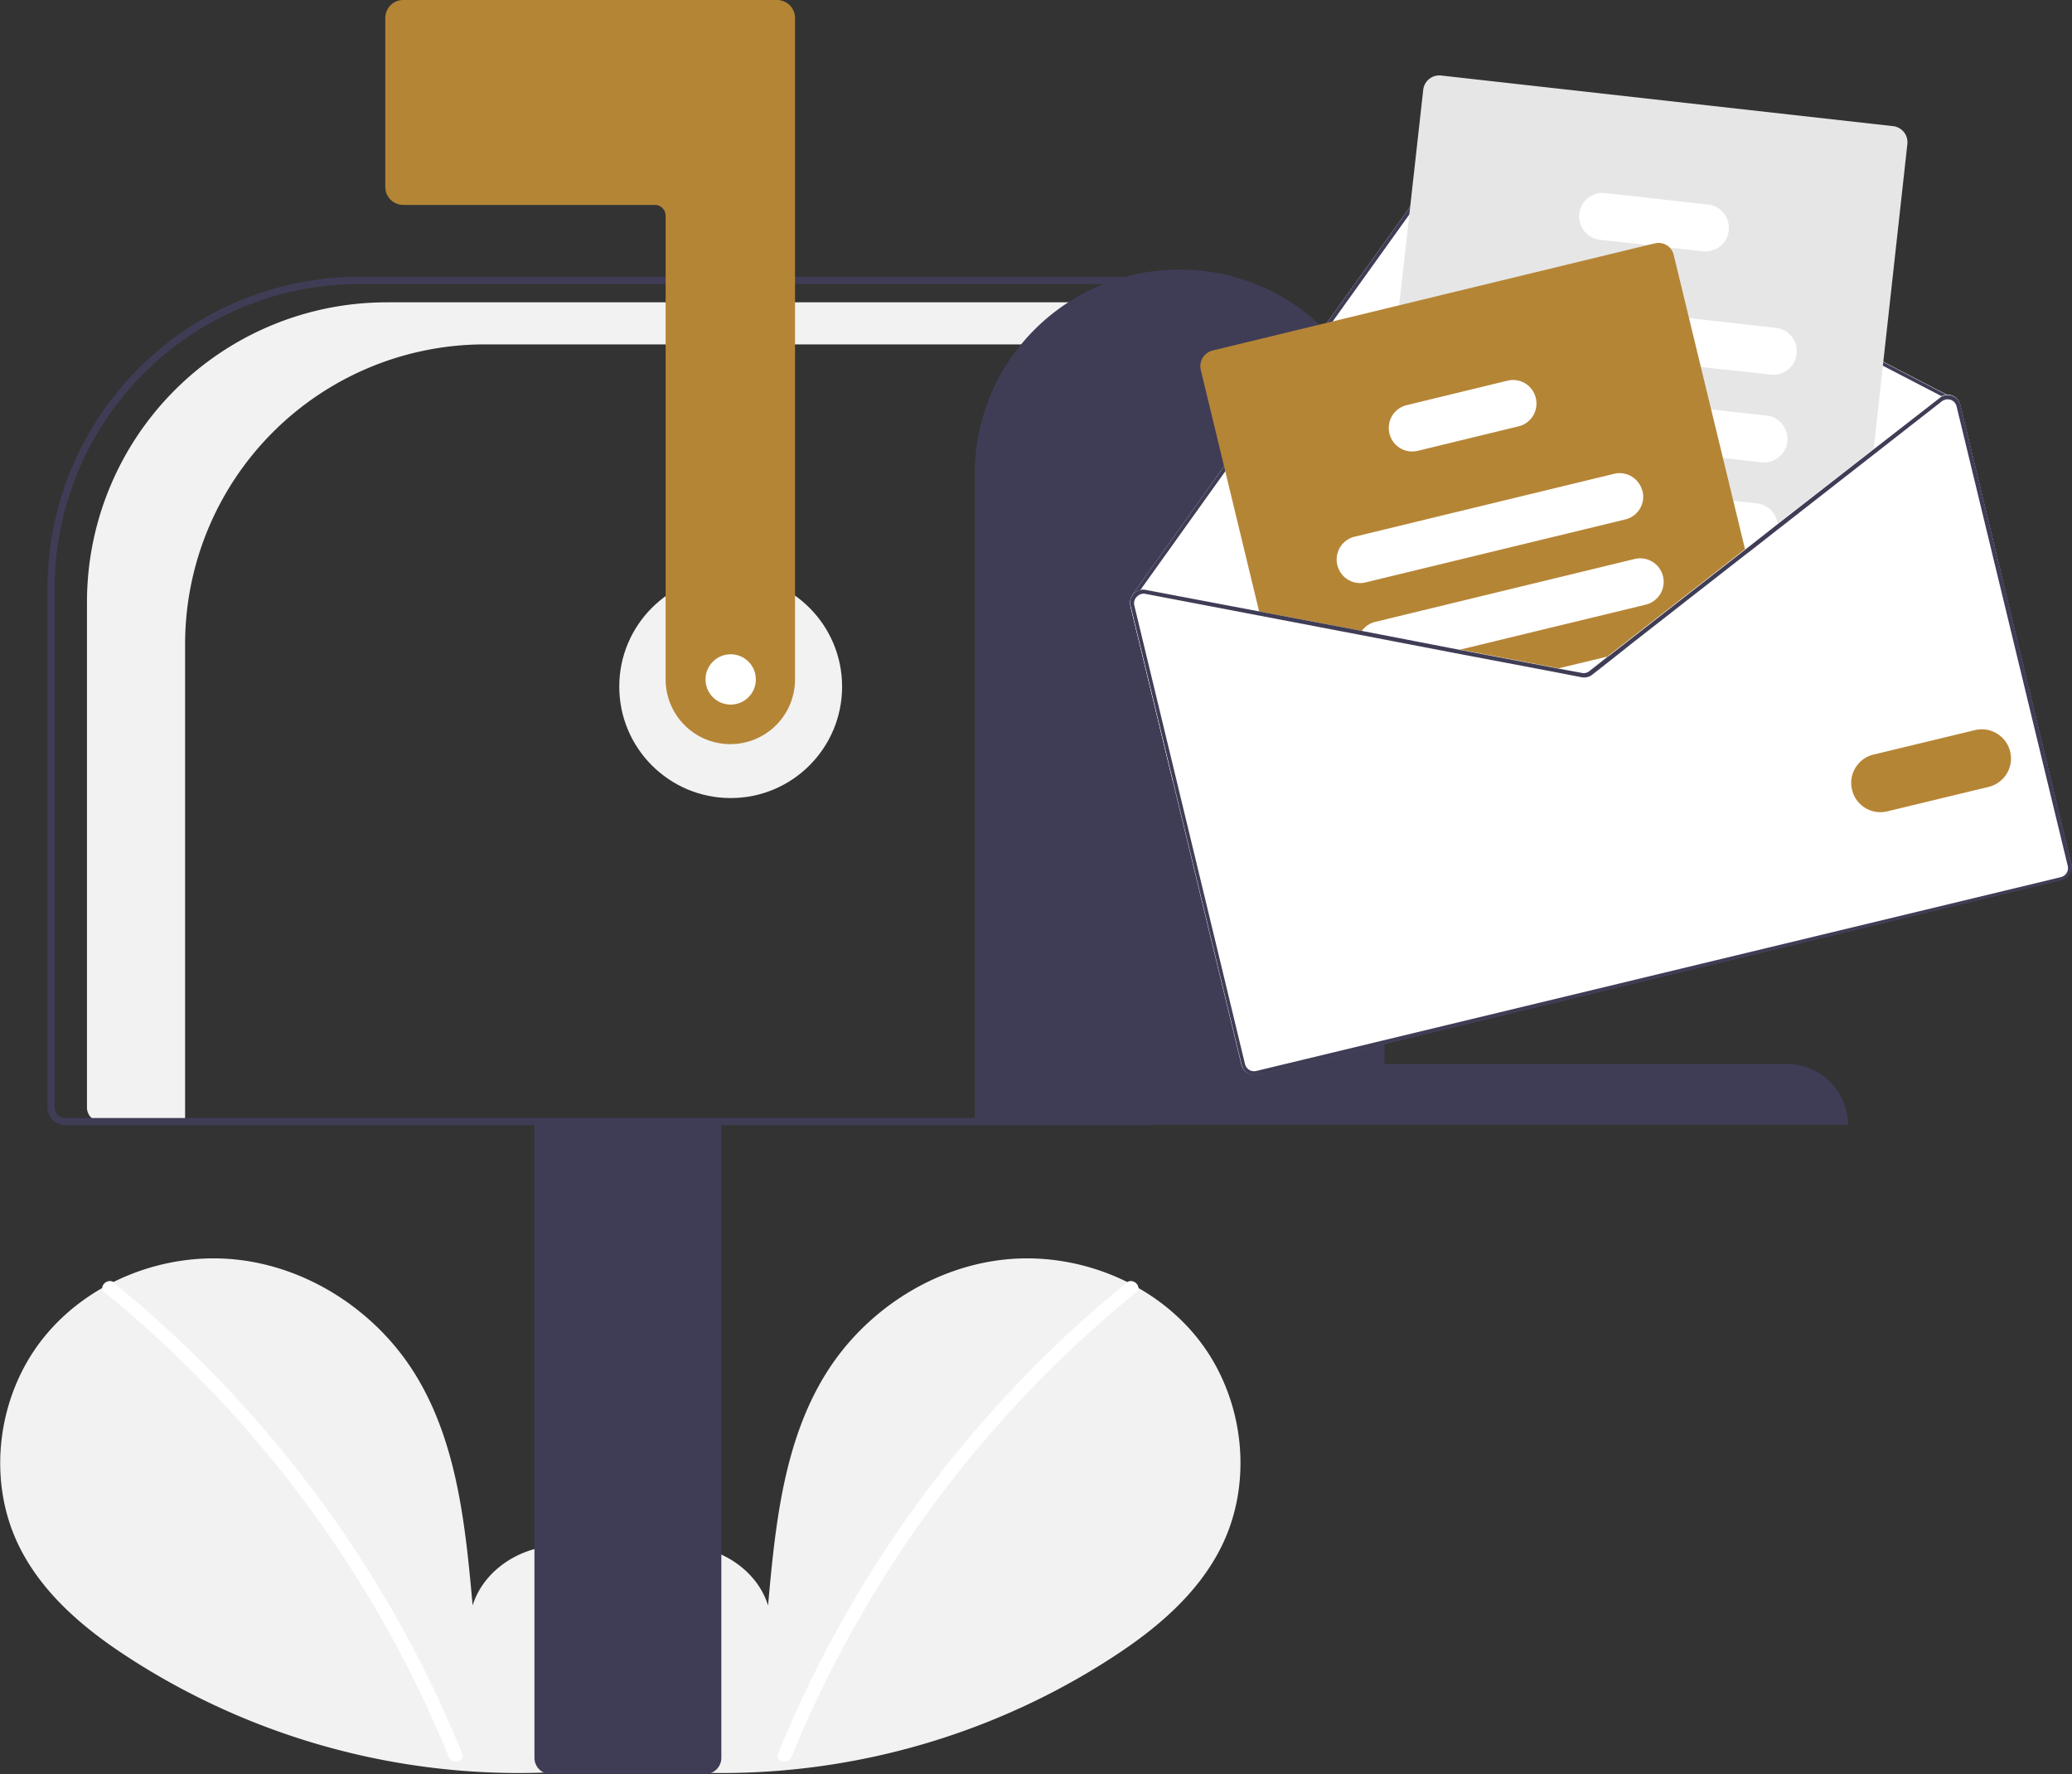 <svg xmlns="http://www.w3.org/2000/svg" data-name="Layer 1" width="576.5" height="493.5" viewBox="0 0 576.499 493.5" xmlns:xlink="http://www.w3.org/1999/xlink"><rect x="0" y="0" width="576.499" height="493.5" fill="#333333" stroke="none"/><path d="M 481.2 691.6 c 9.3 -7.8 14.9 -20.2 13.4 -32.2 s -10.6 -23.1 -22.4 -25.6 s -25.3 4.5 -28.9 16.1 c -2 -22.3 -4.3 -45.5 -16.1 -64.5 c -10.7 -17.2 -29.3 -29.5 -49.5 -31.7 s -41.4 6.1 -54 22 s -15.6 39 -6.8 57.3 c 6.5 13.5 18.4 23.5 31 31.6 a 199.8 199.8 0 0 0 136.6 29.9" transform="translate(-311.8,-203.3)" fill="#f2f2f2"/><path d="M 343.5 560.2 A 326.9 326.9 0 0 1 389.1 605.4 a 327.8 327.8 0 0 1 51.3 85.7 c 0.9 2.3 -2.8 3.2 -3.7 1 a 324.5 324.5 0 0 0 -29.6 -56.1 a 325.7 325.7 0 0 0 -66.2 -73.2 c -1.9 -1.5 0.8 -4.2 2.7 -2.7 Z" transform="translate(-311.8,-203.3)" fill="#ffffff"/><path d="M 487.6 691.6 c -9.3 -7.8 -14.9 -20.2 -13.4 -32.2 s 10.6 -23.1 22.4 -25.6 s 25.3 4.5 28.9 16.1 c 2 -22.3 4.3 -45.5 16.1 -64.5 c 10.7 -17.2 29.3 -29.5 49.5 -31.7 s 41.4 6.1 54 22 s 15.6 39 6.8 57.3 c -6.5 13.5 -18.4 23.5 -31 31.6 a 199.8 199.8 0 0 1 -136.6 29.9" transform="translate(-311.8,-203.3)" fill="#f2f2f2"/><path d="M 625.2 560.2 A 326.9 326.9 0 0 0 579.6 605.4 a 327.8 327.8 0 0 0 -51.3 85.7 c -0.9 2.3 2.8 3.2 3.7 1 a 326 326 0 0 1 95.9 -129.3 c 1.9 -1.5 -0.8 -4.2 -2.7 -2.7 Z" transform="translate(-311.8,-203.3)" fill="#ffffff"/><circle cx="203.3" cy="191" r="31" fill="#f2f2f2"/><path d="M 419.4 287.4 H 633 V 299.1 H 446.7 a 83.4 83.4 0 0 0 -83.4 83.4 V 515.3 H 339.9 a 3.9 3.9 0 0 1 -3.9 -3.9 V 370.8 A 83.4 83.4 0 0 1 419.4 287.4 Z" transform="matrix(1,0,0,1,-311.8,-203.3)" fill="#f2f2f2"/><path d="M 460.5 692.3 V 514.8 h 52 v 177.5 a 4.5 4.5 0 0 1 -4.5 4.5 h -43 A 4.5 4.5 0 0 1 460.5 692.3 Z" transform="translate(-311.8,-203.3)" fill="#3f3d56"/><path d="M 325 511.3 V 366.9 A 86.8 86.8 0 0 1 411.7 280.3 H 632 v 236 h -302 A 5 5 0 0 1 325 511.3 Z m 305 -229 H 411.7 a 84.8 84.8 0 0 0 -84.7 84.7 V 511.3 a 3 3 0 0 0 3 3 h 300 Z" transform="translate(-311.8,-203.3)" fill="#3f3d56"/><path d="M 515 410.3 a 18 18 0 0 1 -18 -18 v -129 a 3 3 0 0 0 -3 -3 h -70 a 5 5 0 0 1 -5 -5 v -47 a 5 5 0 0 1 5 -5 h 104 a 5 5 0 0 1 5 5 v 184 A 18 18 0 0 1 515 410.3 Z" transform="translate(-311.8,-203.3)" fill="#b58536"/><path d="M 640 278.3 h 0 a 56.9 56.9 0 0 1 57 56.8 V 499.3 h 112 a 17 17 0 0 1 17 16.9 h -243 V 335 A 56.9 56.9 0 0 1 640 278.3 Z" transform="translate(-311.8,-203.3)" fill="#3f3d56"/><path d="M 626.3 371.8 l 11.8 48.8 L 869 364.7 l -11.8 -48.8 a 3.6 3.6 0 0 0 -2.4 -2.6 a 3.6 3.6 0 0 0 -1.3 -0.2 L 720.1 244 a 3.7 3.7 0 0 0 -4.7 1.1 l -64.3 89.7 L 626.9 368.7 a 0.5 0.5 0 0 0 -0.1 0.4 A 3.6 3.6 0 0 0 626.3 371.8 Z" transform="translate(-311.8,-203.3)" fill="#ffffff"/><path d="M 626.8 369.1 a 0.5 0.5 0 0 0 0.2 0.3 a 0.6 0.6 0 0 0 0.4 0.1 a 0.5 0.5 0 0 0 0.3 -0.2 l 0.1 -0.1 l 1.3 -1.8 l 22.9 -32 l 64.3 -89.7 a 2.6 2.6 0 0 1 3.3 -0.8 l 132.4 68.6 l 1.2 0.6 a 1.3 1.3 0 0 0 0.1 0.1 a 1.6 1.6 0 0 1 0.3 0 a 0.5 0.5 0 0 0 0.3 -0.2 a 0.5 0.5 0 0 0 -0.2 -0.7 l -0.2 -0.1 L 720.1 244 a 3.7 3.7 0 0 0 -4.7 1.1 l -64.3 89.7 L 626.9 368.7 A 0.5 0.5 0 0 0 626.8 369.1 Z" transform="translate(-311.8,-203.3)" fill="#3f3d56"/><path d="M 696.1 374.1 l 5.1 0.6 l 38.1 4.2 l 25.3 2.8 l 1.5 0.2 l 31.6 -24.6 l 1.2 -0.9 l 7.5 -5.8 l 26.5 -20.7 l 0.2 -1.5 l 9.4 -85.1 a 4.5 4.5 0 0 0 -3.9 -4.9 L 712.7 224.3 a 4.5 4.5 0 0 0 -4.9 3.9 L 701.1 288.2 l -3.7 33.3 L 694.1 351.3 l -1.5 13.8 l -0.4 4 A 4.5 4.5 0 0 0 696.1 374.1 Z" transform="translate(-311.8,-203.3)" fill="#e6e6e6"/><path d="M 730.7 299.4 l 54.5 6 l 19.3 2.1 a 6.5 6.5 0 1 0 1.4 -13 l -24 -2.7 l -49.8 -5.5 a 6.5 6.5 0 0 0 -1.4 13 Z" transform="translate(-311.8,-203.3)" fill="#ffffff"/><path d="M 727.6 323.6 c 0.1 0 0.3 0.1 0.4 0.1 l 63.3 7 l 10.6 1.2 a 6.5 6.5 0 0 0 1.4 -13 l -15.3 -1.7 l -50.1 -5.6 l -8.4 -0.9 a 6.5 6.5 0 0 0 -1.9 12.9 Z" transform="translate(-311.8,-203.3)" fill="#ffffff"/><path d="M 720.4 344.9 a 6.5 6.5 0 0 0 4.9 3.1 l 25.9 2.9 l 46.2 5.1 l 0 0 l 1.5 0.2 l 7.5 -5.8 a 6.5 6.5 0 0 0 0 -1.3 a 6.6 6.6 0 0 0 -5.8 -5.8 l -6.4 -0.7 l -25.5 -2.8 l -18.3 -2 l -23.7 -2.6 a 6.5 6.5 0 0 0 -6.3 9.9 Z" transform="translate(-311.8,-203.3)" fill="#ffffff"/><path d="M 756.9 270 l 13.6 1.5 l 6 0.7 l 9.1 1 a 6.5 6.5 0 0 0 1.4 -13 l -28.6 -3.2 a 6.5 6.5 0 1 0 -1.4 13 Z" transform="translate(-311.8,-203.3)" fill="#ffffff"/><path d="M 645.9 306.2 l 16.5 68.3 l 27.6 5.2 l 25.5 4.9 l 27.4 5.2 l 8.8 1.7 a 3.7 3.7 0 0 0 2.9 -0.7 l 7 -5.5 l 4.4 -3.5 l 31.6 -24.6 l -20.1 -82.9 a 4.4 4.4 0 0 0 -1.2 -2.2 a 4.4 4.4 0 0 0 -4.1 -1.1 L 649.2 300.8 A 4.5 4.5 0 0 0 645.9 306.2 Z" transform="translate(-311.8,-203.3)" fill="#b58536"/><path d="M 683.9 360.5 a 6.5 6.5 0 0 0 7.9 4.8 l 72.2 -17.5 a 6.5 6.5 0 0 0 4.8 -7.9 a 2.1 2.1 0 0 0 -0.1 -0.2 a 6.5 6.5 0 0 0 -7.8 -4.6 l -72.2 17.5 A 6.5 6.5 0 0 0 683.9 360.5 Z" transform="translate(-311.8,-203.3)" fill="#ffffff"/><path d="M 690.1 379.7 l 25.5 4.9 L 769.7 371.5 a 6.5 6.5 0 1 0 -3.1 -12.7 l -72.2 17.5 a 6.5 6.5 0 0 0 -3.7 2.5 A 6.6 6.6 0 0 0 690.1 379.7 Z" transform="translate(-311.8,-203.3)" fill="#ffffff"/><path d="M 743 389.8 l 8.8 1.7 a 3.7 3.7 0 0 0 2.9 -0.7 l 7 -5.5 Z" transform="translate(-311.8,-203.3)" fill="#ffffff"/><path d="M 698.4 323.9 a 6.5 6.5 0 0 0 7.9 4.8 l 28 -6.8 a 6.5 6.5 0 0 0 4.8 -7.9 a 6.5 6.5 0 0 0 -1.2 -2.5 a 6.5 6.5 0 0 0 -6.7 -2.3 l -28 6.8 a 6.5 6.5 0 0 0 -4.8 7.9 Z" transform="translate(-311.8,-203.3)" fill="#ffffff"/><path d="M 715.6 384.6 l 27.4 5.2 l 8.8 1.7 a 3.7 3.7 0 0 0 2.9 -0.7 l 7 -5.5 l -2.5 0.6 l -5.2 4.1 a 2.6 2.6 0 0 1 -2.1 0.5 l -6.5 -1.2 l -27.4 -5.2 Z m 81.8 -28.5 l 0.3 1.1 l 1.2 -0.9 Z m -81.8 28.5 l 27.4 5.2 l 8.8 1.7 a 3.7 3.7 0 0 0 2.9 -0.7 l 7 -5.5 l -2.5 0.6 l -5.2 4.1 a 2.6 2.6 0 0 1 -2.1 0.5 l -6.5 -1.2 l -27.4 -5.2 Z m 0 0 l 27.4 5.2 l 8.8 1.7 a 3.7 3.7 0 0 0 2.9 -0.7 l 7 -5.5 l -2.5 0.6 l -5.2 4.1 a 2.6 2.6 0 0 1 -2.1 0.5 l -6.5 -1.2 l -27.4 -5.2 Z m -89.3 -12.8 l 30.9 127.7 a 3.7 3.7 0 0 0 4.4 2.7 l 223.8 -54.2 a 3.7 3.7 0 0 0 2.7 -4.4 l -30.9 -127.7 a 3.6 3.6 0 0 0 -2.4 -2.6 a 3.6 3.6 0 0 0 -1.3 -0.2 a 3.5 3.5 0 0 0 -1.5 0.4 a 3.2 3.2 0 0 0 -0.6 0.4 l -18.4 14.3 l -26.7 20.8 l -8.9 7 l 0 0 l 0 0 l -32.8 25.6 l -5.4 4.2 l -5.2 4.1 a 2.6 2.6 0 0 1 -2.1 0.5 l -6.5 -1.2 l -27.4 -5.2 L 690.7 378.8 L 630.6 367.4 a 3.6 3.6 0 0 0 -1.5 0 a 3.7 3.7 0 0 0 -1.8 1 a 4.1 4.1 0 0 0 -0.5 0.7 A 3.6 3.6 0 0 0 626.3 371.8 Z m 89.3 12.8 l 27.4 5.2 l 8.8 1.7 a 3.7 3.7 0 0 0 2.9 -0.7 l 7 -5.5 l -2.5 0.6 l -5.2 4.1 a 2.6 2.6 0 0 1 -2.1 0.5 l -6.5 -1.2 l -27.4 -5.2 Z m 0 0 l 27.4 5.2 l 8.8 1.7 a 3.7 3.7 0 0 0 2.9 -0.7 l 7 -5.5 l -2.5 0.6 l -5.2 4.1 a 2.6 2.6 0 0 1 -2.1 0.5 l -6.5 -1.2 l -27.4 -5.2 Z m 0 0 l 27.4 5.2 l 8.8 1.7 a 3.7 3.7 0 0 0 2.9 -0.7 l 7 -5.5 l -2.5 0.6 l -5.2 4.1 a 2.6 2.6 0 0 1 -2.1 0.5 l -6.5 -1.2 l -27.4 -5.2 Z" transform="translate(-311.8,-203.3)" fill="#ffffff"/><path d="M 715.6 384.6 l 27.4 5.2 l 8.8 1.7 a 3.7 3.7 0 0 0 2.9 -0.7 l 7 -5.5 l -2.5 0.6 l -5.2 4.1 a 2.6 2.6 0 0 1 -2.1 0.5 l -6.5 -1.2 l -27.4 -5.2 Z m 81.8 -28.5 l 0.3 1.1 l 1.2 -0.9 Z m -81.8 28.5 l 27.4 5.2 l 8.8 1.7 a 3.7 3.7 0 0 0 2.9 -0.7 l 7 -5.5 l -2.5 0.6 l -5.2 4.1 a 2.6 2.6 0 0 1 -2.1 0.5 l -6.5 -1.2 l -27.4 -5.2 Z m 0 0 l 27.4 5.2 l 8.8 1.7 a 3.7 3.7 0 0 0 2.9 -0.7 l 7 -5.5 l -2.5 0.6 l -5.2 4.1 a 2.6 2.6 0 0 1 -2.1 0.5 l -6.5 -1.2 l -27.4 -5.2 Z M 627.8 369.2 l 0.1 0.1 c 0 0 0.1 -0.1 0.1 -0.1 a 2.6 2.6 0 0 1 2.4 -0.8 l 59.7 11.4 l 25.5 4.9 l 27.4 5.2 l 8.8 1.7 a 3.7 3.7 0 0 0 2.9 -0.7 l 7 -5.5 l -2.5 0.6 l -5.2 4.1 a 2.6 2.6 0 0 1 -2.1 0.5 l -6.5 -1.2 l -27.4 -5.2 L 690.7 378.8 L 630.6 367.4 a 3.6 3.6 0 0 0 -1.5 0 Z m -1.4 2.7 l 30.9 127.7 a 3.7 3.7 0 0 0 4.4 2.7 l 223.8 -54.2 a 3.7 3.7 0 0 0 2.7 -4.4 l -30.9 -127.7 a 3.6 3.6 0 0 0 -2.4 -2.6 a 3.6 3.6 0 0 0 -1.3 -0.2 a 3.5 3.5 0 0 0 -1.5 0.4 a 3.2 3.2 0 0 0 -0.6 0.4 l -18.4 14.3 l -26.7 20.8 l -8.9 7 l 0 0 l 0 0 l -32.8 25.6 l -5.4 4.2 l -5.2 4.1 a 2.6 2.6 0 0 1 -2.1 0.5 l -6.5 -1.2 l -27.4 -5.2 L 690.7 378.8 L 630.6 367.4 a 3.6 3.6 0 0 0 -1.5 0 a 3.7 3.7 0 0 0 -1.8 1 a 4.1 4.1 0 0 0 -0.5 0.7 A 3.6 3.6 0 0 0 626.3 371.8 Z m 1 -0.2 a 2.6 2.6 0 0 1 0.5 -2.2 a 0.3 0.3 0 0 1 0.1 -0.1 c 0 0 0.1 -0.1 0.1 -0.1 a 2.6 2.6 0 0 1 2.4 -0.8 l 59.7 11.4 l 25.5 4.9 l 27.4 5.2 l 8.8 1.7 a 3.7 3.7 0 0 0 2.9 -0.7 l 7 -5.5 l 4.4 -3.5 l 31.5 -24.6 l 1.2 -0.9 l 7.4 -5.8 l 26.5 -20.7 l 19.2 -15 a 2.6 2.6 0 0 1 1 -0.5 a 2 2 0 0 1 0.3 -0.1 a 1.6 1.6 0 0 1 0.3 0 a 2.7 2.7 0 0 1 0.9 0.1 a 2.6 2.6 0 0 1 1.7 1.9 l 30.9 127.7 a 2.6 2.6 0 0 1 -1.9 3.2 L 661.4 501.2 a 2.6 2.6 0 0 1 -3.2 -1.9 Z m 88.2 13 l 27.4 5.2 l 8.8 1.7 a 3.7 3.7 0 0 0 2.9 -0.7 l 7 -5.5 l -2.5 0.6 l -5.2 4.1 a 2.6 2.6 0 0 1 -2.1 0.5 l -6.5 -1.2 l -27.4 -5.2 Z m 0 0 l 27.4 5.2 l 8.8 1.7 a 3.7 3.7 0 0 0 2.9 -0.7 l 7 -5.5 l -2.5 0.6 l -5.2 4.1 a 2.6 2.6 0 0 1 -2.1 0.5 l -6.5 -1.2 l -27.4 -5.2 Z m 0 0 l 27.4 5.2 l 8.8 1.7 a 3.7 3.7 0 0 0 2.9 -0.7 l 7 -5.5 l -2.5 0.6 l -5.2 4.1 a 2.6 2.6 0 0 1 -2.1 0.5 l -6.5 -1.2 l -27.4 -5.2 Z" transform="translate(-311.8,-203.3)" fill="#3f3d56"/><path d="M 827.1 423 a 8.1 8.1 0 0 1 6 -9.8 l 28.2 -6.8 a 8.1 8.1 0 0 1 3.8 15.8 l -28.2 6.8 A 8.1 8.1 0 0 1 827.1 423 Z" transform="translate(-311.8,-203.3)" fill="#b58536"/><circle cx="203.3" cy="189" r="7" fill="#ffffff"/></svg>